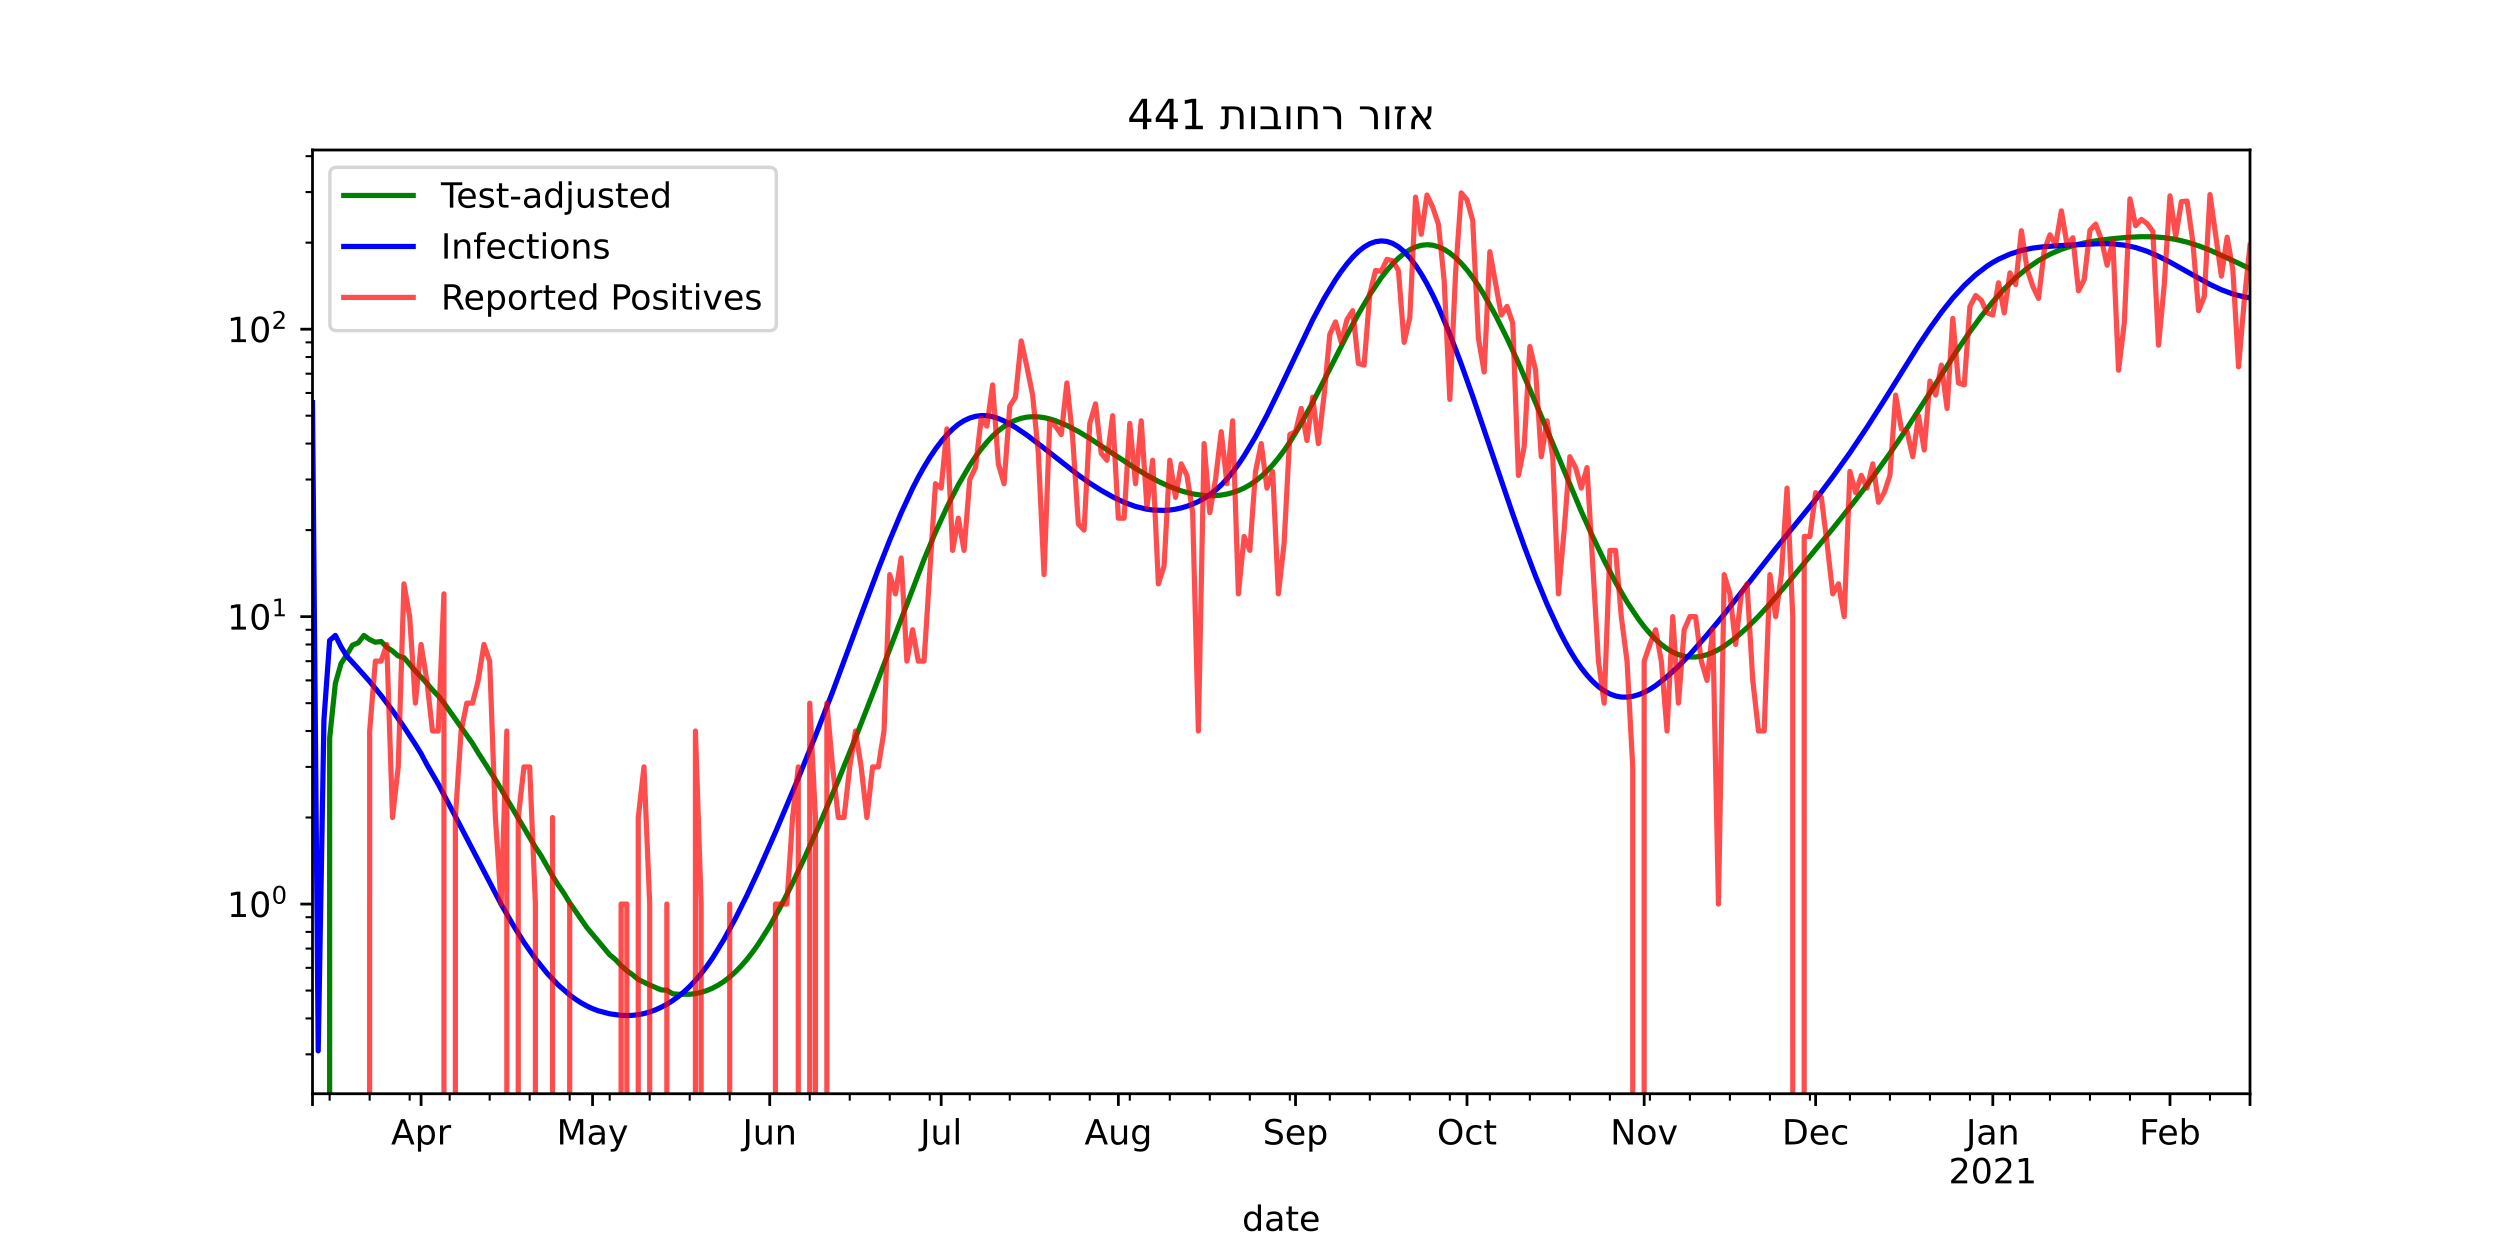 <?xml version="1.0" encoding="utf-8" standalone="no"?>
<!DOCTYPE svg PUBLIC "-//W3C//DTD SVG 1.1//EN"
  "http://www.w3.org/Graphics/SVG/1.1/DTD/svg11.dtd">
<!-- Created with matplotlib (https://matplotlib.org/) -->
<svg height="360pt" version="1.1" viewBox="0 0 720 360" width="720pt" xmlns="http://www.w3.org/2000/svg" xmlns:xlink="http://www.w3.org/1999/xlink">
 <defs>
  <style type="text/css">*{stroke-linecap:butt;stroke-linejoin:round;}</style>
 </defs>
 <g id="figure_1">
  <g id="patch_1">
   <path d="M 0 360 
L 720 360 
L 720 0 
L 0 0 
z
" style="fill:#ffffff;"/>
  </g>
  <g id="axes_1">
   <g id="patch_2">
    <path d="M 90 315 
L 648 315 
L 648 43.2 
L 90 43.2 
z
" style="fill:#ffffff;"/>
   </g>
   <g id="matplotlib.axis_1">
    <g id="xtick_1">
     <g id="line2d_1">
      <defs>
       <path d="M 0 0 
L 0 3.5 
" id="m3300ce3506" style="stroke:#000000;stroke-width:0.8;"/>
      </defs>
      <g>
       <use style="stroke:#000000;stroke-width:0.8;" x="90" xlink:href="#m3300ce3506" y="315"/>
      </g>
     </g>
    </g>
    <g id="xtick_2">
     <g id="line2d_2">
      <g>
       <use style="stroke:#000000;stroke-width:0.8;" x="121.274" xlink:href="#m3300ce3506" y="315"/>
      </g>
     </g>
     <g id="text_1">
      <!-- Apr -->
      <g transform="translate(112.624 329.598)scale(0.1 -0.1)">
       <defs>
        <path d="M 34.188 63.188 
L 20.797 26.906 
L 47.609 26.906 
z
M 28.609 72.906 
L 39.797 72.906 
L 67.578 0 
L 57.328 0 
L 50.688 18.703 
L 17.828 18.703 
L 11.188 0 
L 0.781 0 
z
" id="DejaVuSans-65"/>
        <path d="M 18.109 8.203 
L 18.109 -20.797 
L 9.078 -20.797 
L 9.078 54.688 
L 18.109 54.688 
L 18.109 46.391 
Q 20.953 51.266 25.266 53.625 
Q 29.594 56 35.594 56 
Q 45.562 56 51.781 48.094 
Q 58.016 40.188 58.016 27.297 
Q 58.016 14.406 51.781 6.484 
Q 45.562 -1.422 35.594 -1.422 
Q 29.594 -1.422 25.266 0.953 
Q 20.953 3.328 18.109 8.203 
z
M 48.688 27.297 
Q 48.688 37.203 44.609 42.844 
Q 40.531 48.484 33.406 48.484 
Q 26.266 48.484 22.188 42.844 
Q 18.109 37.203 18.109 27.297 
Q 18.109 17.391 22.188 11.75 
Q 26.266 6.109 33.406 6.109 
Q 40.531 6.109 44.609 11.75 
Q 48.688 17.391 48.688 27.297 
z
" id="DejaVuSans-112"/>
        <path d="M 41.109 46.297 
Q 39.594 47.172 37.812 47.578 
Q 36.031 48 33.891 48 
Q 26.266 48 22.188 43.047 
Q 18.109 38.094 18.109 28.812 
L 18.109 0 
L 9.078 0 
L 9.078 54.688 
L 18.109 54.688 
L 18.109 46.188 
Q 20.953 51.172 25.484 53.578 
Q 30.031 56 36.531 56 
Q 37.453 56 38.578 55.875 
Q 39.703 55.766 41.062 55.516 
z
" id="DejaVuSans-114"/>
       </defs>
       <use xlink:href="#DejaVuSans-65"/>
       <use x="68.408" xlink:href="#DejaVuSans-112"/>
       <use x="131.885" xlink:href="#DejaVuSans-114"/>
      </g>
     </g>
    </g>
    <g id="xtick_3">
     <g id="line2d_3">
      <g>
       <use style="stroke:#000000;stroke-width:0.8;" x="170.655" xlink:href="#m3300ce3506" y="315"/>
      </g>
     </g>
     <g id="text_2">
      <!-- May -->
      <g transform="translate(160.317 329.598)scale(0.1 -0.1)">
       <defs>
        <path d="M 9.812 72.906 
L 24.516 72.906 
L 43.109 23.297 
L 61.812 72.906 
L 76.516 72.906 
L 76.516 0 
L 66.891 0 
L 66.891 64.016 
L 48.094 14.016 
L 38.188 14.016 
L 19.391 64.016 
L 19.391 0 
L 9.812 0 
z
" id="DejaVuSans-77"/>
        <path d="M 34.281 27.484 
Q 23.391 27.484 19.188 25 
Q 14.984 22.516 14.984 16.5 
Q 14.984 11.719 18.141 8.906 
Q 21.297 6.109 26.703 6.109 
Q 34.188 6.109 38.703 11.406 
Q 43.219 16.703 43.219 25.484 
L 43.219 27.484 
z
M 52.203 31.203 
L 52.203 0 
L 43.219 0 
L 43.219 8.297 
Q 40.141 3.328 35.547 0.953 
Q 30.953 -1.422 24.312 -1.422 
Q 15.922 -1.422 10.953 3.297 
Q 6 8.016 6 15.922 
Q 6 25.141 12.172 29.828 
Q 18.359 34.516 30.609 34.516 
L 43.219 34.516 
L 43.219 35.406 
Q 43.219 41.609 39.141 45 
Q 35.062 48.391 27.688 48.391 
Q 23 48.391 18.547 47.266 
Q 14.109 46.141 10.016 43.891 
L 10.016 52.203 
Q 14.938 54.109 19.578 55.047 
Q 24.219 56 28.609 56 
Q 40.484 56 46.344 49.844 
Q 52.203 43.703 52.203 31.203 
z
" id="DejaVuSans-97"/>
        <path d="M 32.172 -5.078 
Q 28.375 -14.844 24.75 -17.812 
Q 21.141 -20.797 15.094 -20.797 
L 7.906 -20.797 
L 7.906 -13.281 
L 13.188 -13.281 
Q 16.891 -13.281 18.938 -11.516 
Q 21 -9.766 23.484 -3.219 
L 25.094 0.875 
L 2.984 54.688 
L 12.5 54.688 
L 29.594 11.922 
L 46.688 54.688 
L 56.203 54.688 
z
" id="DejaVuSans-121"/>
       </defs>
       <use xlink:href="#DejaVuSans-77"/>
       <use x="86.279" xlink:href="#DejaVuSans-97"/>
       <use x="147.559" xlink:href="#DejaVuSans-121"/>
      </g>
     </g>
    </g>
    <g id="xtick_4">
     <g id="line2d_4">
      <g>
       <use style="stroke:#000000;stroke-width:0.8;" x="221.681" xlink:href="#m3300ce3506" y="315"/>
      </g>
     </g>
     <g id="text_3">
      <!-- Jun -->
      <g transform="translate(213.869 329.598)scale(0.1 -0.1)">
       <defs>
        <path d="M 9.812 72.906 
L 19.672 72.906 
L 19.672 5.078 
Q 19.672 -8.109 14.672 -14.062 
Q 9.672 -20.016 -1.422 -20.016 
L -5.172 -20.016 
L -5.172 -11.719 
L -2.094 -11.719 
Q 4.438 -11.719 7.125 -8.047 
Q 9.812 -4.391 9.812 5.078 
z
" id="DejaVuSans-74"/>
        <path d="M 8.5 21.578 
L 8.5 54.688 
L 17.484 54.688 
L 17.484 21.922 
Q 17.484 14.156 20.5 10.266 
Q 23.531 6.391 29.594 6.391 
Q 36.859 6.391 41.078 11.031 
Q 45.312 15.672 45.312 23.688 
L 45.312 54.688 
L 54.297 54.688 
L 54.297 0 
L 45.312 0 
L 45.312 8.406 
Q 42.047 3.422 37.719 1 
Q 33.406 -1.422 27.688 -1.422 
Q 18.266 -1.422 13.375 4.438 
Q 8.5 10.297 8.5 21.578 
z
M 31.109 56 
z
" id="DejaVuSans-117"/>
        <path d="M 54.891 33.016 
L 54.891 0 
L 45.906 0 
L 45.906 32.719 
Q 45.906 40.484 42.875 44.328 
Q 39.844 48.188 33.797 48.188 
Q 26.516 48.188 22.312 43.547 
Q 18.109 38.922 18.109 30.906 
L 18.109 0 
L 9.078 0 
L 9.078 54.688 
L 18.109 54.688 
L 18.109 46.188 
Q 21.344 51.125 25.703 53.562 
Q 30.078 56 35.797 56 
Q 45.219 56 50.047 50.172 
Q 54.891 44.344 54.891 33.016 
z
" id="DejaVuSans-110"/>
       </defs>
       <use xlink:href="#DejaVuSans-74"/>
       <use x="29.492" xlink:href="#DejaVuSans-117"/>
       <use x="92.871" xlink:href="#DejaVuSans-110"/>
      </g>
     </g>
    </g>
    <g id="xtick_5">
     <g id="line2d_5">
      <g>
       <use style="stroke:#000000;stroke-width:0.8;" x="271.062" xlink:href="#m3300ce3506" y="315"/>
      </g>
     </g>
     <g id="text_4">
      <!-- Jul -->
      <g transform="translate(265.029 329.598)scale(0.1 -0.1)">
       <defs>
        <path d="M 9.422 75.984 
L 18.406 75.984 
L 18.406 0 
L 9.422 0 
z
" id="DejaVuSans-108"/>
       </defs>
       <use xlink:href="#DejaVuSans-74"/>
       <use x="29.492" xlink:href="#DejaVuSans-117"/>
       <use x="92.871" xlink:href="#DejaVuSans-108"/>
      </g>
     </g>
    </g>
    <g id="xtick_6">
     <g id="line2d_6">
      <g>
       <use style="stroke:#000000;stroke-width:0.8;" x="322.088" xlink:href="#m3300ce3506" y="315"/>
      </g>
     </g>
     <g id="text_5">
      <!-- Aug -->
      <g transform="translate(312.325 329.598)scale(0.1 -0.1)">
       <defs>
        <path d="M 45.406 27.984 
Q 45.406 37.75 41.375 43.109 
Q 37.359 48.484 30.078 48.484 
Q 22.859 48.484 18.828 43.109 
Q 14.797 37.75 14.797 27.984 
Q 14.797 18.266 18.828 12.891 
Q 22.859 7.516 30.078 7.516 
Q 37.359 7.516 41.375 12.891 
Q 45.406 18.266 45.406 27.984 
z
M 54.391 6.781 
Q 54.391 -7.172 48.188 -13.984 
Q 42 -20.797 29.203 -20.797 
Q 24.469 -20.797 20.266 -20.094 
Q 16.062 -19.391 12.109 -17.922 
L 12.109 -9.188 
Q 16.062 -11.328 19.922 -12.344 
Q 23.781 -13.375 27.781 -13.375 
Q 36.625 -13.375 41.016 -8.766 
Q 45.406 -4.156 45.406 5.172 
L 45.406 9.625 
Q 42.625 4.781 38.281 2.391 
Q 33.938 0 27.875 0 
Q 17.828 0 11.672 7.656 
Q 5.516 15.328 5.516 27.984 
Q 5.516 40.672 11.672 48.328 
Q 17.828 56 27.875 56 
Q 33.938 56 38.281 53.609 
Q 42.625 51.219 45.406 46.391 
L 45.406 54.688 
L 54.391 54.688 
z
" id="DejaVuSans-103"/>
       </defs>
       <use xlink:href="#DejaVuSans-65"/>
       <use x="68.408" xlink:href="#DejaVuSans-117"/>
       <use x="131.787" xlink:href="#DejaVuSans-103"/>
      </g>
     </g>
    </g>
    <g id="xtick_7">
     <g id="line2d_7">
      <g>
       <use style="stroke:#000000;stroke-width:0.8;" x="373.115" xlink:href="#m3300ce3506" y="315"/>
      </g>
     </g>
     <g id="text_6">
      <!-- Sep -->
      <g transform="translate(363.69 329.598)scale(0.1 -0.1)">
       <defs>
        <path d="M 53.516 70.516 
L 53.516 60.891 
Q 47.906 63.578 42.922 64.891 
Q 37.938 66.219 33.297 66.219 
Q 25.25 66.219 20.875 63.094 
Q 16.5 59.969 16.5 54.203 
Q 16.5 49.359 19.406 46.891 
Q 22.312 44.438 30.422 42.922 
L 36.375 41.703 
Q 47.406 39.594 52.656 34.297 
Q 57.906 29 57.906 20.125 
Q 57.906 9.516 50.797 4.047 
Q 43.703 -1.422 29.984 -1.422 
Q 24.812 -1.422 18.969 -0.25 
Q 13.141 0.922 6.891 3.219 
L 6.891 13.375 
Q 12.891 10.016 18.656 8.297 
Q 24.422 6.594 29.984 6.594 
Q 38.422 6.594 43.016 9.906 
Q 47.609 13.234 47.609 19.391 
Q 47.609 24.75 44.312 27.781 
Q 41.016 30.812 33.5 32.328 
L 27.484 33.5 
Q 16.453 35.688 11.516 40.375 
Q 6.594 45.062 6.594 53.422 
Q 6.594 63.094 13.406 68.656 
Q 20.219 74.219 32.172 74.219 
Q 37.312 74.219 42.625 73.281 
Q 47.953 72.359 53.516 70.516 
z
" id="DejaVuSans-83"/>
        <path d="M 56.203 29.594 
L 56.203 25.203 
L 14.891 25.203 
Q 15.484 15.922 20.484 11.062 
Q 25.484 6.203 34.422 6.203 
Q 39.594 6.203 44.453 7.469 
Q 49.312 8.734 54.109 11.281 
L 54.109 2.781 
Q 49.266 0.734 44.188 -0.344 
Q 39.109 -1.422 33.891 -1.422 
Q 20.797 -1.422 13.156 6.188 
Q 5.516 13.812 5.516 26.812 
Q 5.516 40.234 12.766 48.109 
Q 20.016 56 32.328 56 
Q 43.359 56 49.781 48.891 
Q 56.203 41.797 56.203 29.594 
z
M 47.219 32.234 
Q 47.125 39.594 43.094 43.984 
Q 39.062 48.391 32.422 48.391 
Q 24.906 48.391 20.391 44.141 
Q 15.875 39.891 15.188 32.172 
z
" id="DejaVuSans-101"/>
       </defs>
       <use xlink:href="#DejaVuSans-83"/>
       <use x="63.477" xlink:href="#DejaVuSans-101"/>
       <use x="125" xlink:href="#DejaVuSans-112"/>
      </g>
     </g>
    </g>
    <g id="xtick_8">
     <g id="line2d_8">
      <g>
       <use style="stroke:#000000;stroke-width:0.8;" x="422.496" xlink:href="#m3300ce3506" y="315"/>
      </g>
     </g>
     <g id="text_7">
      <!-- Oct -->
      <g transform="translate(413.85 329.598)scale(0.1 -0.1)">
       <defs>
        <path d="M 39.406 66.219 
Q 28.656 66.219 22.328 58.203 
Q 16.016 50.203 16.016 36.375 
Q 16.016 22.609 22.328 14.594 
Q 28.656 6.594 39.406 6.594 
Q 50.141 6.594 56.422 14.594 
Q 62.703 22.609 62.703 36.375 
Q 62.703 50.203 56.422 58.203 
Q 50.141 66.219 39.406 66.219 
z
M 39.406 74.219 
Q 54.734 74.219 63.906 63.938 
Q 73.094 53.656 73.094 36.375 
Q 73.094 19.141 63.906 8.859 
Q 54.734 -1.422 39.406 -1.422 
Q 24.031 -1.422 14.812 8.828 
Q 5.609 19.094 5.609 36.375 
Q 5.609 53.656 14.812 63.938 
Q 24.031 74.219 39.406 74.219 
z
" id="DejaVuSans-79"/>
        <path d="M 48.781 52.594 
L 48.781 44.188 
Q 44.969 46.297 41.141 47.344 
Q 37.312 48.391 33.406 48.391 
Q 24.656 48.391 19.812 42.844 
Q 14.984 37.312 14.984 27.297 
Q 14.984 17.281 19.812 11.734 
Q 24.656 6.203 33.406 6.203 
Q 37.312 6.203 41.141 7.25 
Q 44.969 8.297 48.781 10.406 
L 48.781 2.094 
Q 45.016 0.344 40.984 -0.531 
Q 36.969 -1.422 32.422 -1.422 
Q 20.062 -1.422 12.781 6.344 
Q 5.516 14.109 5.516 27.297 
Q 5.516 40.672 12.859 48.328 
Q 20.219 56 33.016 56 
Q 37.156 56 41.109 55.141 
Q 45.062 54.297 48.781 52.594 
z
" id="DejaVuSans-99"/>
        <path d="M 18.312 70.219 
L 18.312 54.688 
L 36.812 54.688 
L 36.812 47.703 
L 18.312 47.703 
L 18.312 18.016 
Q 18.312 11.328 20.141 9.422 
Q 21.969 7.516 27.594 7.516 
L 36.812 7.516 
L 36.812 0 
L 27.594 0 
Q 17.188 0 13.234 3.875 
Q 9.281 7.766 9.281 18.016 
L 9.281 47.703 
L 2.688 47.703 
L 2.688 54.688 
L 9.281 54.688 
L 9.281 70.219 
z
" id="DejaVuSans-116"/>
       </defs>
       <use xlink:href="#DejaVuSans-79"/>
       <use x="78.711" xlink:href="#DejaVuSans-99"/>
       <use x="133.691" xlink:href="#DejaVuSans-116"/>
      </g>
     </g>
    </g>
    <g id="xtick_9">
     <g id="line2d_9">
      <g>
       <use style="stroke:#000000;stroke-width:0.8;" x="473.522" xlink:href="#m3300ce3506" y="315"/>
      </g>
     </g>
     <g id="text_8">
      <!-- Nov -->
      <g transform="translate(463.763 329.598)scale(0.1 -0.1)">
       <defs>
        <path d="M 9.812 72.906 
L 23.094 72.906 
L 55.422 11.922 
L 55.422 72.906 
L 64.984 72.906 
L 64.984 0 
L 51.703 0 
L 19.391 60.984 
L 19.391 0 
L 9.812 0 
z
" id="DejaVuSans-78"/>
        <path d="M 30.609 48.391 
Q 23.391 48.391 19.188 42.75 
Q 14.984 37.109 14.984 27.297 
Q 14.984 17.484 19.156 11.844 
Q 23.344 6.203 30.609 6.203 
Q 37.797 6.203 41.984 11.859 
Q 46.188 17.531 46.188 27.297 
Q 46.188 37.016 41.984 42.703 
Q 37.797 48.391 30.609 48.391 
z
M 30.609 56 
Q 42.328 56 49.016 48.375 
Q 55.719 40.766 55.719 27.297 
Q 55.719 13.875 49.016 6.219 
Q 42.328 -1.422 30.609 -1.422 
Q 18.844 -1.422 12.172 6.219 
Q 5.516 13.875 5.516 27.297 
Q 5.516 40.766 12.172 48.375 
Q 18.844 56 30.609 56 
z
" id="DejaVuSans-111"/>
        <path d="M 2.984 54.688 
L 12.5 54.688 
L 29.594 8.797 
L 46.688 54.688 
L 56.203 54.688 
L 35.688 0 
L 23.484 0 
z
" id="DejaVuSans-118"/>
       </defs>
       <use xlink:href="#DejaVuSans-78"/>
       <use x="74.805" xlink:href="#DejaVuSans-111"/>
       <use x="135.986" xlink:href="#DejaVuSans-118"/>
      </g>
     </g>
    </g>
    <g id="xtick_10">
     <g id="line2d_10">
      <g>
       <use style="stroke:#000000;stroke-width:0.8;" x="522.903" xlink:href="#m3300ce3506" y="315"/>
      </g>
     </g>
     <g id="text_9">
      <!-- Dec -->
      <g transform="translate(513.227 329.598)scale(0.1 -0.1)">
       <defs>
        <path d="M 19.672 64.797 
L 19.672 8.109 
L 31.594 8.109 
Q 46.688 8.109 53.688 14.938 
Q 60.688 21.781 60.688 36.531 
Q 60.688 51.172 53.688 57.984 
Q 46.688 64.797 31.594 64.797 
z
M 9.812 72.906 
L 30.078 72.906 
Q 51.266 72.906 61.172 64.094 
Q 71.094 55.281 71.094 36.531 
Q 71.094 17.672 61.125 8.828 
Q 51.172 0 30.078 0 
L 9.812 0 
z
" id="DejaVuSans-68"/>
       </defs>
       <use xlink:href="#DejaVuSans-68"/>
       <use x="77.002" xlink:href="#DejaVuSans-101"/>
       <use x="138.525" xlink:href="#DejaVuSans-99"/>
      </g>
     </g>
    </g>
    <g id="xtick_11">
     <g id="line2d_11">
      <g>
       <use style="stroke:#000000;stroke-width:0.8;" x="573.929" xlink:href="#m3300ce3506" y="315"/>
      </g>
     </g>
     <g id="text_10">
      <!-- Jan -->
      <g transform="translate(566.221 329.598)scale(0.1 -0.1)">
       <use xlink:href="#DejaVuSans-74"/>
       <use x="29.492" xlink:href="#DejaVuSans-97"/>
       <use x="90.771" xlink:href="#DejaVuSans-110"/>
      </g>
      <!-- 2021 -->
      <g transform="translate(561.204 340.796)scale(0.1 -0.1)">
       <defs>
        <path d="M 19.188 8.297 
L 53.609 8.297 
L 53.609 0 
L 7.328 0 
L 7.328 8.297 
Q 12.938 14.109 22.625 23.891 
Q 32.328 33.688 34.812 36.531 
Q 39.547 41.844 41.422 45.531 
Q 43.312 49.219 43.312 52.781 
Q 43.312 58.594 39.234 62.25 
Q 35.156 65.922 28.609 65.922 
Q 23.969 65.922 18.812 64.312 
Q 13.672 62.703 7.812 59.422 
L 7.812 69.391 
Q 13.766 71.781 18.938 73 
Q 24.125 74.219 28.422 74.219 
Q 39.75 74.219 46.484 68.547 
Q 53.219 62.891 53.219 53.422 
Q 53.219 48.922 51.531 44.891 
Q 49.859 40.875 45.406 35.406 
Q 44.188 33.984 37.641 27.219 
Q 31.109 20.453 19.188 8.297 
z
" id="DejaVuSans-50"/>
        <path d="M 31.781 66.406 
Q 24.172 66.406 20.328 58.906 
Q 16.5 51.422 16.5 36.375 
Q 16.5 21.391 20.328 13.891 
Q 24.172 6.391 31.781 6.391 
Q 39.453 6.391 43.281 13.891 
Q 47.125 21.391 47.125 36.375 
Q 47.125 51.422 43.281 58.906 
Q 39.453 66.406 31.781 66.406 
z
M 31.781 74.219 
Q 44.047 74.219 50.516 64.516 
Q 56.984 54.828 56.984 36.375 
Q 56.984 17.969 50.516 8.266 
Q 44.047 -1.422 31.781 -1.422 
Q 19.531 -1.422 13.062 8.266 
Q 6.594 17.969 6.594 36.375 
Q 6.594 54.828 13.062 64.516 
Q 19.531 74.219 31.781 74.219 
z
" id="DejaVuSans-48"/>
        <path d="M 12.406 8.297 
L 28.516 8.297 
L 28.516 63.922 
L 10.984 60.406 
L 10.984 69.391 
L 28.422 72.906 
L 38.281 72.906 
L 38.281 8.297 
L 54.391 8.297 
L 54.391 0 
L 12.406 0 
z
" id="DejaVuSans-49"/>
       </defs>
       <use xlink:href="#DejaVuSans-50"/>
       <use x="63.623" xlink:href="#DejaVuSans-48"/>
       <use x="127.246" xlink:href="#DejaVuSans-50"/>
       <use x="190.869" xlink:href="#DejaVuSans-49"/>
      </g>
     </g>
    </g>
    <g id="xtick_12">
     <g id="line2d_12">
      <g>
       <use style="stroke:#000000;stroke-width:0.8;" x="624.956" xlink:href="#m3300ce3506" y="315"/>
      </g>
     </g>
     <g id="text_11">
      <!-- Feb -->
      <g transform="translate(616.104 329.598)scale(0.1 -0.1)">
       <defs>
        <path d="M 9.812 72.906 
L 51.703 72.906 
L 51.703 64.594 
L 19.672 64.594 
L 19.672 43.109 
L 48.578 43.109 
L 48.578 34.812 
L 19.672 34.812 
L 19.672 0 
L 9.812 0 
z
" id="DejaVuSans-70"/>
        <path d="M 48.688 27.297 
Q 48.688 37.203 44.609 42.844 
Q 40.531 48.484 33.406 48.484 
Q 26.266 48.484 22.188 42.844 
Q 18.109 37.203 18.109 27.297 
Q 18.109 17.391 22.188 11.75 
Q 26.266 6.109 33.406 6.109 
Q 40.531 6.109 44.609 11.75 
Q 48.688 17.391 48.688 27.297 
z
M 18.109 46.391 
Q 20.953 51.266 25.266 53.625 
Q 29.594 56 35.594 56 
Q 45.562 56 51.781 48.094 
Q 58.016 40.188 58.016 27.297 
Q 58.016 14.406 51.781 6.484 
Q 45.562 -1.422 35.594 -1.422 
Q 29.594 -1.422 25.266 0.953 
Q 20.953 3.328 18.109 8.203 
L 18.109 0 
L 9.078 0 
L 9.078 75.984 
L 18.109 75.984 
z
" id="DejaVuSans-98"/>
       </defs>
       <use xlink:href="#DejaVuSans-70"/>
       <use x="52.02" xlink:href="#DejaVuSans-101"/>
       <use x="113.543" xlink:href="#DejaVuSans-98"/>
      </g>
     </g>
    </g>
    <g id="xtick_13">
     <g id="line2d_13">
      <g>
       <use style="stroke:#000000;stroke-width:0.8;" x="648" xlink:href="#m3300ce3506" y="315"/>
      </g>
     </g>
    </g>
    <g id="xtick_14">
     <g id="line2d_14">
      <defs>
       <path d="M 0 0 
L 0 2 
" id="m3cb9b4e6d7" style="stroke:#000000;stroke-width:0.6;"/>
      </defs>
      <g>
       <use style="stroke:#000000;stroke-width:0.6;" x="94.938" xlink:href="#m3cb9b4e6d7" y="315"/>
      </g>
     </g>
    </g>
    <g id="xtick_15">
     <g id="line2d_15">
      <g>
       <use style="stroke:#000000;stroke-width:0.6;" x="106.46" xlink:href="#m3cb9b4e6d7" y="315"/>
      </g>
     </g>
    </g>
    <g id="xtick_16">
     <g id="line2d_16">
      <g>
       <use style="stroke:#000000;stroke-width:0.6;" x="117.982" xlink:href="#m3cb9b4e6d7" y="315"/>
      </g>
     </g>
    </g>
    <g id="xtick_17">
     <g id="line2d_17">
      <g>
       <use style="stroke:#000000;stroke-width:0.6;" x="129.504" xlink:href="#m3cb9b4e6d7" y="315"/>
      </g>
     </g>
    </g>
    <g id="xtick_18">
     <g id="line2d_18">
      <g>
       <use style="stroke:#000000;stroke-width:0.6;" x="141.027" xlink:href="#m3cb9b4e6d7" y="315"/>
      </g>
     </g>
    </g>
    <g id="xtick_19">
     <g id="line2d_19">
      <g>
       <use style="stroke:#000000;stroke-width:0.6;" x="152.549" xlink:href="#m3cb9b4e6d7" y="315"/>
      </g>
     </g>
    </g>
    <g id="xtick_20">
     <g id="line2d_20">
      <g>
       <use style="stroke:#000000;stroke-width:0.6;" x="164.071" xlink:href="#m3cb9b4e6d7" y="315"/>
      </g>
     </g>
    </g>
    <g id="xtick_21">
     <g id="line2d_21">
      <g>
       <use style="stroke:#000000;stroke-width:0.6;" x="175.593" xlink:href="#m3cb9b4e6d7" y="315"/>
      </g>
     </g>
    </g>
    <g id="xtick_22">
     <g id="line2d_22">
      <g>
       <use style="stroke:#000000;stroke-width:0.6;" x="187.115" xlink:href="#m3cb9b4e6d7" y="315"/>
      </g>
     </g>
    </g>
    <g id="xtick_23">
     <g id="line2d_23">
      <g>
       <use style="stroke:#000000;stroke-width:0.6;" x="198.637" xlink:href="#m3cb9b4e6d7" y="315"/>
      </g>
     </g>
    </g>
    <g id="xtick_24">
     <g id="line2d_24">
      <g>
       <use style="stroke:#000000;stroke-width:0.6;" x="210.159" xlink:href="#m3cb9b4e6d7" y="315"/>
      </g>
     </g>
    </g>
    <g id="xtick_25">
     <g id="line2d_25">
      <g>
       <use style="stroke:#000000;stroke-width:0.6;" x="233.204" xlink:href="#m3cb9b4e6d7" y="315"/>
      </g>
     </g>
    </g>
    <g id="xtick_26">
     <g id="line2d_26">
      <g>
       <use style="stroke:#000000;stroke-width:0.6;" x="244.726" xlink:href="#m3cb9b4e6d7" y="315"/>
      </g>
     </g>
    </g>
    <g id="xtick_27">
     <g id="line2d_27">
      <g>
       <use style="stroke:#000000;stroke-width:0.6;" x="256.248" xlink:href="#m3cb9b4e6d7" y="315"/>
      </g>
     </g>
    </g>
    <g id="xtick_28">
     <g id="line2d_28">
      <g>
       <use style="stroke:#000000;stroke-width:0.6;" x="267.77" xlink:href="#m3cb9b4e6d7" y="315"/>
      </g>
     </g>
    </g>
    <g id="xtick_29">
     <g id="line2d_29">
      <g>
       <use style="stroke:#000000;stroke-width:0.6;" x="279.292" xlink:href="#m3cb9b4e6d7" y="315"/>
      </g>
     </g>
    </g>
    <g id="xtick_30">
     <g id="line2d_30">
      <g>
       <use style="stroke:#000000;stroke-width:0.6;" x="290.814" xlink:href="#m3cb9b4e6d7" y="315"/>
      </g>
     </g>
    </g>
    <g id="xtick_31">
     <g id="line2d_31">
      <g>
       <use style="stroke:#000000;stroke-width:0.6;" x="302.336" xlink:href="#m3cb9b4e6d7" y="315"/>
      </g>
     </g>
    </g>
    <g id="xtick_32">
     <g id="line2d_32">
      <g>
       <use style="stroke:#000000;stroke-width:0.6;" x="313.858" xlink:href="#m3cb9b4e6d7" y="315"/>
      </g>
     </g>
    </g>
    <g id="xtick_33">
     <g id="line2d_33">
      <g>
       <use style="stroke:#000000;stroke-width:0.6;" x="325.381" xlink:href="#m3cb9b4e6d7" y="315"/>
      </g>
     </g>
    </g>
    <g id="xtick_34">
     <g id="line2d_34">
      <g>
       <use style="stroke:#000000;stroke-width:0.6;" x="336.903" xlink:href="#m3cb9b4e6d7" y="315"/>
      </g>
     </g>
    </g>
    <g id="xtick_35">
     <g id="line2d_35">
      <g>
       <use style="stroke:#000000;stroke-width:0.6;" x="348.425" xlink:href="#m3cb9b4e6d7" y="315"/>
      </g>
     </g>
    </g>
    <g id="xtick_36">
     <g id="line2d_36">
      <g>
       <use style="stroke:#000000;stroke-width:0.6;" x="359.947" xlink:href="#m3cb9b4e6d7" y="315"/>
      </g>
     </g>
    </g>
    <g id="xtick_37">
     <g id="line2d_37">
      <g>
       <use style="stroke:#000000;stroke-width:0.6;" x="371.469" xlink:href="#m3cb9b4e6d7" y="315"/>
      </g>
     </g>
    </g>
    <g id="xtick_38">
     <g id="line2d_38">
      <g>
       <use style="stroke:#000000;stroke-width:0.6;" x="382.991" xlink:href="#m3cb9b4e6d7" y="315"/>
      </g>
     </g>
    </g>
    <g id="xtick_39">
     <g id="line2d_39">
      <g>
       <use style="stroke:#000000;stroke-width:0.6;" x="394.513" xlink:href="#m3cb9b4e6d7" y="315"/>
      </g>
     </g>
    </g>
    <g id="xtick_40">
     <g id="line2d_40">
      <g>
       <use style="stroke:#000000;stroke-width:0.6;" x="406.035" xlink:href="#m3cb9b4e6d7" y="315"/>
      </g>
     </g>
    </g>
    <g id="xtick_41">
     <g id="line2d_41">
      <g>
       <use style="stroke:#000000;stroke-width:0.6;" x="417.558" xlink:href="#m3cb9b4e6d7" y="315"/>
      </g>
     </g>
    </g>
    <g id="xtick_42">
     <g id="line2d_42">
      <g>
       <use style="stroke:#000000;stroke-width:0.6;" x="429.08" xlink:href="#m3cb9b4e6d7" y="315"/>
      </g>
     </g>
    </g>
    <g id="xtick_43">
     <g id="line2d_43">
      <g>
       <use style="stroke:#000000;stroke-width:0.6;" x="440.602" xlink:href="#m3cb9b4e6d7" y="315"/>
      </g>
     </g>
    </g>
    <g id="xtick_44">
     <g id="line2d_44">
      <g>
       <use style="stroke:#000000;stroke-width:0.6;" x="452.124" xlink:href="#m3cb9b4e6d7" y="315"/>
      </g>
     </g>
    </g>
    <g id="xtick_45">
     <g id="line2d_45">
      <g>
       <use style="stroke:#000000;stroke-width:0.6;" x="463.646" xlink:href="#m3cb9b4e6d7" y="315"/>
      </g>
     </g>
    </g>
    <g id="xtick_46">
     <g id="line2d_46">
      <g>
       <use style="stroke:#000000;stroke-width:0.6;" x="475.168" xlink:href="#m3cb9b4e6d7" y="315"/>
      </g>
     </g>
    </g>
    <g id="xtick_47">
     <g id="line2d_47">
      <g>
       <use style="stroke:#000000;stroke-width:0.6;" x="486.69" xlink:href="#m3cb9b4e6d7" y="315"/>
      </g>
     </g>
    </g>
    <g id="xtick_48">
     <g id="line2d_48">
      <g>
       <use style="stroke:#000000;stroke-width:0.6;" x="498.212" xlink:href="#m3cb9b4e6d7" y="315"/>
      </g>
     </g>
    </g>
    <g id="xtick_49">
     <g id="line2d_49">
      <g>
       <use style="stroke:#000000;stroke-width:0.6;" x="509.735" xlink:href="#m3cb9b4e6d7" y="315"/>
      </g>
     </g>
    </g>
    <g id="xtick_50">
     <g id="line2d_50">
      <g>
       <use style="stroke:#000000;stroke-width:0.6;" x="521.257" xlink:href="#m3cb9b4e6d7" y="315"/>
      </g>
     </g>
    </g>
    <g id="xtick_51">
     <g id="line2d_51">
      <g>
       <use style="stroke:#000000;stroke-width:0.6;" x="532.779" xlink:href="#m3cb9b4e6d7" y="315"/>
      </g>
     </g>
    </g>
    <g id="xtick_52">
     <g id="line2d_52">
      <g>
       <use style="stroke:#000000;stroke-width:0.6;" x="544.301" xlink:href="#m3cb9b4e6d7" y="315"/>
      </g>
     </g>
    </g>
    <g id="xtick_53">
     <g id="line2d_53">
      <g>
       <use style="stroke:#000000;stroke-width:0.6;" x="555.823" xlink:href="#m3cb9b4e6d7" y="315"/>
      </g>
     </g>
    </g>
    <g id="xtick_54">
     <g id="line2d_54">
      <g>
       <use style="stroke:#000000;stroke-width:0.6;" x="567.345" xlink:href="#m3cb9b4e6d7" y="315"/>
      </g>
     </g>
    </g>
    <g id="xtick_55">
     <g id="line2d_55">
      <g>
       <use style="stroke:#000000;stroke-width:0.6;" x="578.867" xlink:href="#m3cb9b4e6d7" y="315"/>
      </g>
     </g>
    </g>
    <g id="xtick_56">
     <g id="line2d_56">
      <g>
       <use style="stroke:#000000;stroke-width:0.6;" x="590.389" xlink:href="#m3cb9b4e6d7" y="315"/>
      </g>
     </g>
    </g>
    <g id="xtick_57">
     <g id="line2d_57">
      <g>
       <use style="stroke:#000000;stroke-width:0.6;" x="601.912" xlink:href="#m3cb9b4e6d7" y="315"/>
      </g>
     </g>
    </g>
    <g id="xtick_58">
     <g id="line2d_58">
      <g>
       <use style="stroke:#000000;stroke-width:0.6;" x="613.434" xlink:href="#m3cb9b4e6d7" y="315"/>
      </g>
     </g>
    </g>
    <g id="xtick_59">
     <g id="line2d_59">
      <g>
       <use style="stroke:#000000;stroke-width:0.6;" x="636.478" xlink:href="#m3cb9b4e6d7" y="315"/>
      </g>
     </g>
    </g>
    <g id="text_12">
     <!-- date -->
     <g transform="translate(357.725 354.474)scale(0.1 -0.1)">
      <defs>
       <path d="M 45.406 46.391 
L 45.406 75.984 
L 54.391 75.984 
L 54.391 0 
L 45.406 0 
L 45.406 8.203 
Q 42.578 3.328 38.25 0.953 
Q 33.938 -1.422 27.875 -1.422 
Q 17.969 -1.422 11.734 6.484 
Q 5.516 14.406 5.516 27.297 
Q 5.516 40.188 11.734 48.094 
Q 17.969 56 27.875 56 
Q 33.938 56 38.25 53.625 
Q 42.578 51.266 45.406 46.391 
z
M 14.797 27.297 
Q 14.797 17.391 18.875 11.75 
Q 22.953 6.109 30.078 6.109 
Q 37.203 6.109 41.297 11.75 
Q 45.406 17.391 45.406 27.297 
Q 45.406 37.203 41.297 42.844 
Q 37.203 48.484 30.078 48.484 
Q 22.953 48.484 18.875 42.844 
Q 14.797 37.203 14.797 27.297 
z
" id="DejaVuSans-100"/>
      </defs>
      <use xlink:href="#DejaVuSans-100"/>
      <use x="63.477" xlink:href="#DejaVuSans-97"/>
      <use x="124.756" xlink:href="#DejaVuSans-116"/>
      <use x="163.965" xlink:href="#DejaVuSans-101"/>
     </g>
    </g>
   </g>
   <g id="matplotlib.axis_2">
    <g id="ytick_1">
     <g id="line2d_60">
      <defs>
       <path d="M 0 0 
L -3.5 0 
" id="m7cb06c765b" style="stroke:#000000;stroke-width:0.8;"/>
      </defs>
      <g>
       <use style="stroke:#000000;stroke-width:0.8;" x="90" xlink:href="#m7cb06c765b" y="260.366"/>
      </g>
     </g>
     <g id="text_13">
      <!-- $\mathdefault{10^{0}}$ -->
      <g transform="translate(65.4 264.165)scale(0.1 -0.1)">
       <use transform="translate(0 0.766)" xlink:href="#DejaVuSans-49"/>
       <use transform="translate(63.623 0.766)" xlink:href="#DejaVuSans-48"/>
       <use transform="translate(128.203 39.047)scale(0.7)" xlink:href="#DejaVuSans-48"/>
      </g>
     </g>
    </g>
    <g id="ytick_2">
     <g id="line2d_61">
      <g>
       <use style="stroke:#000000;stroke-width:0.8;" x="90" xlink:href="#m7cb06c765b" y="177.588"/>
      </g>
     </g>
     <g id="text_14">
      <!-- $\mathdefault{10^{1}}$ -->
      <g transform="translate(65.4 181.387)scale(0.1 -0.1)">
       <use transform="translate(0 0.684)" xlink:href="#DejaVuSans-49"/>
       <use transform="translate(63.623 0.684)" xlink:href="#DejaVuSans-48"/>
       <use transform="translate(128.203 38.966)scale(0.7)" xlink:href="#DejaVuSans-49"/>
      </g>
     </g>
    </g>
    <g id="ytick_3">
     <g id="line2d_62">
      <g>
       <use style="stroke:#000000;stroke-width:0.8;" x="90" xlink:href="#m7cb06c765b" y="94.809"/>
      </g>
     </g>
     <g id="text_15">
      <!-- $\mathdefault{10^{2}}$ -->
      <g transform="translate(65.4 98.609)scale(0.1 -0.1)">
       <use transform="translate(0 0.766)" xlink:href="#DejaVuSans-49"/>
       <use transform="translate(63.623 0.766)" xlink:href="#DejaVuSans-48"/>
       <use transform="translate(128.203 39.047)scale(0.7)" xlink:href="#DejaVuSans-50"/>
      </g>
     </g>
    </g>
    <g id="ytick_4">
     <g id="line2d_63">
      <defs>
       <path d="M 0 0 
L -2 0 
" id="mc4933a6784" style="stroke:#000000;stroke-width:0.6;"/>
      </defs>
      <g>
       <use style="stroke:#000000;stroke-width:0.6;" x="90" xlink:href="#mc4933a6784" y="303.649"/>
      </g>
     </g>
    </g>
    <g id="ytick_5">
     <g id="line2d_64">
      <g>
       <use style="stroke:#000000;stroke-width:0.6;" x="90" xlink:href="#mc4933a6784" y="293.307"/>
      </g>
     </g>
    </g>
    <g id="ytick_6">
     <g id="line2d_65">
      <g>
       <use style="stroke:#000000;stroke-width:0.6;" x="90" xlink:href="#mc4933a6784" y="285.285"/>
      </g>
     </g>
    </g>
    <g id="ytick_7">
     <g id="line2d_66">
      <g>
       <use style="stroke:#000000;stroke-width:0.6;" x="90" xlink:href="#mc4933a6784" y="278.73"/>
      </g>
     </g>
    </g>
    <g id="ytick_8">
     <g id="line2d_67">
      <g>
       <use style="stroke:#000000;stroke-width:0.6;" x="90" xlink:href="#mc4933a6784" y="273.189"/>
      </g>
     </g>
    </g>
    <g id="ytick_9">
     <g id="line2d_68">
      <g>
       <use style="stroke:#000000;stroke-width:0.6;" x="90" xlink:href="#mc4933a6784" y="268.388"/>
      </g>
     </g>
    </g>
    <g id="ytick_10">
     <g id="line2d_69">
      <g>
       <use style="stroke:#000000;stroke-width:0.6;" x="90" xlink:href="#mc4933a6784" y="264.154"/>
      </g>
     </g>
    </g>
    <g id="ytick_11">
     <g id="line2d_70">
      <g>
       <use style="stroke:#000000;stroke-width:0.6;" x="90" xlink:href="#mc4933a6784" y="235.447"/>
      </g>
     </g>
    </g>
    <g id="ytick_12">
     <g id="line2d_71">
      <g>
       <use style="stroke:#000000;stroke-width:0.6;" x="90" xlink:href="#mc4933a6784" y="220.871"/>
      </g>
     </g>
    </g>
    <g id="ytick_13">
     <g id="line2d_72">
      <g>
       <use style="stroke:#000000;stroke-width:0.6;" x="90" xlink:href="#mc4933a6784" y="210.529"/>
      </g>
     </g>
    </g>
    <g id="ytick_14">
     <g id="line2d_73">
      <g>
       <use style="stroke:#000000;stroke-width:0.6;" x="90" xlink:href="#mc4933a6784" y="202.507"/>
      </g>
     </g>
    </g>
    <g id="ytick_15">
     <g id="line2d_74">
      <g>
       <use style="stroke:#000000;stroke-width:0.6;" x="90" xlink:href="#mc4933a6784" y="195.952"/>
      </g>
     </g>
    </g>
    <g id="ytick_16">
     <g id="line2d_75">
      <g>
       <use style="stroke:#000000;stroke-width:0.6;" x="90" xlink:href="#mc4933a6784" y="190.41"/>
      </g>
     </g>
    </g>
    <g id="ytick_17">
     <g id="line2d_76">
      <g>
       <use style="stroke:#000000;stroke-width:0.6;" x="90" xlink:href="#mc4933a6784" y="185.61"/>
      </g>
     </g>
    </g>
    <g id="ytick_18">
     <g id="line2d_77">
      <g>
       <use style="stroke:#000000;stroke-width:0.6;" x="90" xlink:href="#mc4933a6784" y="181.375"/>
      </g>
     </g>
    </g>
    <g id="ytick_19">
     <g id="line2d_78">
      <g>
       <use style="stroke:#000000;stroke-width:0.6;" x="90" xlink:href="#mc4933a6784" y="152.669"/>
      </g>
     </g>
    </g>
    <g id="ytick_20">
     <g id="line2d_79">
      <g>
       <use style="stroke:#000000;stroke-width:0.6;" x="90" xlink:href="#mc4933a6784" y="138.092"/>
      </g>
     </g>
    </g>
    <g id="ytick_21">
     <g id="line2d_80">
      <g>
       <use style="stroke:#000000;stroke-width:0.6;" x="90" xlink:href="#mc4933a6784" y="127.75"/>
      </g>
     </g>
    </g>
    <g id="ytick_22">
     <g id="line2d_81">
      <g>
       <use style="stroke:#000000;stroke-width:0.6;" x="90" xlink:href="#mc4933a6784" y="119.728"/>
      </g>
     </g>
    </g>
    <g id="ytick_23">
     <g id="line2d_82">
      <g>
       <use style="stroke:#000000;stroke-width:0.6;" x="90" xlink:href="#mc4933a6784" y="113.174"/>
      </g>
     </g>
    </g>
    <g id="ytick_24">
     <g id="line2d_83">
      <g>
       <use style="stroke:#000000;stroke-width:0.6;" x="90" xlink:href="#mc4933a6784" y="107.632"/>
      </g>
     </g>
    </g>
    <g id="ytick_25">
     <g id="line2d_84">
      <g>
       <use style="stroke:#000000;stroke-width:0.6;" x="90" xlink:href="#mc4933a6784" y="102.831"/>
      </g>
     </g>
    </g>
    <g id="ytick_26">
     <g id="line2d_85">
      <g>
       <use style="stroke:#000000;stroke-width:0.6;" x="90" xlink:href="#mc4933a6784" y="98.597"/>
      </g>
     </g>
    </g>
    <g id="ytick_27">
     <g id="line2d_86">
      <g>
       <use style="stroke:#000000;stroke-width:0.6;" x="90" xlink:href="#mc4933a6784" y="69.891"/>
      </g>
     </g>
    </g>
    <g id="ytick_28">
     <g id="line2d_87">
      <g>
       <use style="stroke:#000000;stroke-width:0.6;" x="90" xlink:href="#mc4933a6784" y="55.314"/>
      </g>
     </g>
    </g>
    <g id="ytick_29">
     <g id="line2d_88">
      <g>
       <use style="stroke:#000000;stroke-width:0.6;" x="90" xlink:href="#mc4933a6784" y="44.972"/>
      </g>
     </g>
    </g>
   </g>
   <g id="line2d_89">
    <path clip-path="url(#pe3cb5bf166)" d="M 94.935 361 
L 94.938 212.566 
L 96.584 196.817 
L 98.23 191.083 
L 99.876 188.561 
L 101.522 185.806 
L 103.168 185.115 
L 104.814 183.01 
L 106.46 184.207 
L 108.106 184.966 
L 109.752 184.741 
L 111.398 186.409 
L 113.044 187.488 
L 114.69 188.923 
L 116.336 189.408 
L 119.628 193.245 
L 122.92 196.781 
L 124.566 198.72 
L 126.212 200.409 
L 127.858 202.465 
L 134.442 211.775 
L 136.088 214.105 
L 137.735 216.828 
L 141.027 221.99 
L 142.673 224.524 
L 154.195 244.003 
L 155.841 246.471 
L 159.133 252.244 
L 160.779 254.918 
L 162.425 257.301 
L 164.071 260.009 
L 169.009 267.123 
L 175.593 274.992 
L 177.239 276.353 
L 178.885 278.1 
L 180.531 279.561 
L 182.177 280.729 
L 183.823 282.094 
L 187.115 283.67 
L 190.407 285.097 
L 192.053 285.165 
L 193.699 286.194 
L 195.345 286.353 
L 198.637 286.347 
L 200.283 286.154 
L 201.929 285.8 
L 203.575 285.277 
L 205.221 284.582 
L 206.867 283.706 
L 208.513 282.64 
L 210.159 281.376 
L 211.805 279.905 
L 213.451 278.221 
L 215.097 276.323 
L 216.743 274.213 
L 218.389 271.898 
L 221.681 266.69 
L 224.973 260.79 
L 228.265 254.313 
L 231.558 247.38 
L 236.496 236.344 
L 241.434 224.717 
L 246.372 212.559 
L 251.31 199.863 
L 266.124 161.131 
L 269.416 153.286 
L 272.708 146.075 
L 276 139.625 
L 279.292 134.02 
L 280.938 131.552 
L 282.584 129.319 
L 284.23 127.327 
L 285.876 125.581 
L 287.522 124.079 
L 289.168 122.821 
L 290.814 121.803 
L 292.46 121.022 
L 294.106 120.47 
L 295.752 120.134 
L 297.398 120.001 
L 299.044 120.054 
L 300.69 120.276 
L 302.336 120.652 
L 303.982 121.165 
L 307.274 122.537 
L 310.566 124.269 
L 313.858 126.252 
L 320.442 130.604 
L 327.027 134.902 
L 330.319 136.87 
L 333.611 138.642 
L 336.903 140.162 
L 340.195 141.377 
L 343.487 142.238 
L 346.779 142.705 
L 348.425 142.778 
L 350.071 142.738 
L 351.717 142.578 
L 353.363 142.292 
L 355.009 141.869 
L 356.655 141.296 
L 358.301 140.559 
L 359.947 139.64 
L 361.593 138.527 
L 363.239 137.206 
L 364.885 135.669 
L 366.531 133.909 
L 368.177 131.929 
L 369.823 129.731 
L 371.469 127.324 
L 374.761 121.938 
L 378.053 115.929 
L 382.991 106.239 
L 387.929 96.51 
L 391.221 90.41 
L 394.513 84.844 
L 397.805 79.972 
L 399.451 77.852 
L 401.097 75.97 
L 402.743 74.343 
L 404.389 72.984 
L 406.035 71.908 
L 407.681 71.125 
L 409.327 70.647 
L 410.973 70.477 
L 412.619 70.617 
L 414.265 71.068 
L 415.912 71.824 
L 417.558 72.879 
L 419.204 74.225 
L 420.85 75.855 
L 422.496 77.755 
L 424.142 79.914 
L 425.788 82.316 
L 427.434 84.946 
L 430.726 90.82 
L 434.018 97.399 
L 437.31 104.538 
L 442.248 115.975 
L 455.416 147.285 
L 458.708 154.573 
L 462 161.417 
L 465.292 167.719 
L 468.584 173.385 
L 471.876 178.321 
L 473.522 180.483 
L 475.168 182.425 
L 476.814 184.135 
L 478.46 185.606 
L 480.106 186.831 
L 481.752 187.805 
L 483.398 188.526 
L 485.044 188.996 
L 486.69 189.222 
L 488.336 189.214 
L 489.982 188.984 
L 491.628 188.544 
L 493.274 187.905 
L 494.92 187.082 
L 496.566 186.093 
L 499.858 183.681 
L 503.15 180.787 
L 506.442 177.507 
L 509.735 173.924 
L 514.673 168.17 
L 527.841 152.234 
L 534.425 143.972 
L 539.363 137.452 
L 544.301 130.571 
L 549.239 123.299 
L 555.823 113.108 
L 564.053 100.333 
L 567.345 95.52 
L 570.637 91.018 
L 573.929 86.9 
L 577.221 83.219 
L 580.513 80.009 
L 583.805 77.283 
L 587.097 75.027 
L 590.389 73.213 
L 593.681 71.803 
L 596.973 70.74 
L 600.265 69.95 
L 603.558 69.363 
L 608.496 68.727 
L 613.434 68.301 
L 616.726 68.164 
L 620.018 68.193 
L 623.31 68.441 
L 626.602 68.952 
L 629.894 69.739 
L 633.186 70.787 
L 636.478 72.056 
L 641.416 74.269 
L 648 77.392 
L 648 77.392 
" style="fill:none;stroke:#008000;stroke-linecap:square;stroke-width:1.5;"/>
   </g>
   <g id="line2d_90">
    <path clip-path="url(#pe3cb5bf166)" d="M 90 115.959 
L 91.646 302.645 
L 93.292 207.329 
L 94.938 184.454 
L 96.584 183.003 
L 98.23 186.276 
L 99.876 188.973 
L 103.168 192.561 
L 106.46 196.265 
L 109.752 200.286 
L 113.044 204.649 
L 116.336 209.35 
L 119.628 214.392 
L 121.274 217.043 
L 122.92 220.147 
L 126.212 225.821 
L 131.15 235.131 
L 144.319 260.422 
L 147.611 266.139 
L 150.903 271.413 
L 154.195 276.106 
L 157.487 280.218 
L 160.779 283.688 
L 164.071 286.542 
L 165.717 287.754 
L 167.363 288.816 
L 169.009 289.725 
L 170.655 290.487 
L 172.301 291.105 
L 175.593 291.976 
L 178.885 292.424 
L 180.531 292.482 
L 182.177 292.419 
L 183.823 292.231 
L 185.469 291.911 
L 187.115 291.446 
L 188.761 290.836 
L 190.407 290.099 
L 192.053 289.225 
L 193.699 288.192 
L 195.345 287.003 
L 196.991 285.642 
L 198.637 284.094 
L 200.283 282.355 
L 201.929 280.409 
L 203.575 278.261 
L 205.221 275.898 
L 208.513 270.541 
L 211.805 264.502 
L 215.097 257.908 
L 218.389 250.857 
L 223.327 239.684 
L 229.912 224.099 
L 234.85 211.917 
L 239.788 199.251 
L 248.018 177.063 
L 252.956 163.899 
L 256.248 155.546 
L 259.54 147.722 
L 262.832 140.615 
L 264.478 137.42 
L 266.124 134.473 
L 267.77 131.776 
L 269.416 129.336 
L 271.062 127.154 
L 272.708 125.235 
L 274.354 123.58 
L 276 122.207 
L 277.646 121.15 
L 279.292 120.393 
L 280.938 119.905 
L 282.584 119.683 
L 284.23 119.717 
L 285.876 120.001 
L 287.522 120.52 
L 289.168 121.236 
L 292.46 123.076 
L 295.752 125.303 
L 300.69 129.082 
L 310.566 136.815 
L 313.858 139.153 
L 317.15 141.232 
L 320.442 143.086 
L 323.735 144.653 
L 327.027 145.86 
L 330.319 146.658 
L 331.965 146.886 
L 335.257 146.996 
L 336.903 146.888 
L 338.549 146.648 
L 340.195 146.284 
L 341.841 145.802 
L 343.487 145.188 
L 345.133 144.435 
L 346.779 143.532 
L 348.425 142.456 
L 350.071 141.182 
L 351.717 139.679 
L 353.363 137.942 
L 355.009 135.955 
L 356.655 133.736 
L 358.301 131.287 
L 361.593 125.765 
L 364.885 119.564 
L 368.177 112.822 
L 378.053 92.116 
L 381.345 85.949 
L 384.637 80.542 
L 386.283 78.149 
L 387.929 75.982 
L 389.575 74.061 
L 391.221 72.428 
L 392.867 71.127 
L 394.513 70.182 
L 396.159 69.601 
L 397.805 69.383 
L 399.451 69.538 
L 401.097 70.099 
L 402.743 71.08 
L 404.389 72.462 
L 406.035 74.236 
L 407.681 76.393 
L 409.327 78.908 
L 410.973 81.76 
L 412.619 84.938 
L 414.265 88.429 
L 417.558 96.227 
L 420.85 104.888 
L 424.142 114.128 
L 430.726 133.531 
L 435.664 148.02 
L 438.956 157.279 
L 442.248 165.976 
L 445.54 173.993 
L 448.832 181.147 
L 450.478 184.358 
L 452.124 187.311 
L 453.77 189.991 
L 455.416 192.377 
L 457.062 194.466 
L 458.708 196.258 
L 460.354 197.751 
L 462 198.95 
L 463.646 199.852 
L 465.292 200.447 
L 466.938 200.745 
L 468.584 200.768 
L 470.23 200.54 
L 471.876 200.075 
L 473.522 199.4 
L 475.168 198.53 
L 476.814 197.468 
L 480.106 194.89 
L 483.398 191.883 
L 486.69 188.493 
L 491.628 182.86 
L 496.566 176.887 
L 503.15 168.483 
L 511.381 158.025 
L 522.903 143.86 
L 527.841 137.298 
L 532.779 130.392 
L 537.717 123.032 
L 542.655 115.288 
L 552.531 99.472 
L 555.823 94.542 
L 559.115 89.964 
L 562.407 85.838 
L 565.699 82.221 
L 568.991 79.149 
L 572.283 76.63 
L 573.929 75.576 
L 575.575 74.66 
L 578.867 73.187 
L 582.159 72.126 
L 585.451 71.442 
L 588.743 71.044 
L 595.327 70.611 
L 605.204 70.156 
L 608.496 70.236 
L 611.788 70.599 
L 615.08 71.29 
L 618.372 72.373 
L 621.664 73.816 
L 624.956 75.483 
L 631.54 79.177 
L 636.478 81.913 
L 639.77 83.45 
L 643.062 84.674 
L 646.354 85.513 
L 648 85.774 
L 648 85.774 
" style="fill:none;stroke:#0000ff;stroke-linecap:square;stroke-width:1.5;"/>
   </g>
   <g id="line2d_91">
    <path clip-path="url(#pe3cb5bf166)" d="M 106.457 361 
L 106.46 210.529 
L 108.106 190.41 
L 109.752 190.41 
L 111.398 185.61 
L 113.044 235.447 
L 114.69 220.871 
L 116.336 168.156 
L 117.982 177.588 
L 119.628 202.507 
L 121.274 185.61 
L 122.92 195.952 
L 124.566 210.529 
L 126.212 210.529 
L 127.858 171.033 
L 127.862 361 
M 131.148 361 
L 131.15 235.447 
L 132.796 210.529 
L 134.442 202.507 
L 136.088 202.507 
L 137.735 195.952 
L 139.381 185.61 
L 141.027 190.41 
L 142.673 235.447 
L 144.319 260.366 
L 145.965 210.529 
L 145.968 361 
M 149.254 361 
L 149.257 235.447 
L 150.903 220.871 
L 152.549 220.871 
L 154.195 260.366 
L 154.197 361 
M 159.13 361 
L 159.133 235.447 
L 159.135 361 
M 164.069 361 
L 164.071 260.366 
L 164.073 361 
M 178.883 361 
L 178.885 260.366 
L 180.531 260.366 
L 180.533 361 
M 183.821 361 
L 183.823 235.447 
L 185.469 220.871 
L 187.115 260.366 
L 187.117 361 
M 192.051 361 
L 192.053 260.366 
L 192.055 361 
M 200.28 361 
L 200.283 210.529 
L 201.929 260.366 
L 201.931 361 
M 210.157 361 
L 210.159 260.366 
L 210.161 361 
M 223.325 361 
L 223.327 260.366 
L 226.619 260.366 
L 228.265 235.447 
L 229.912 220.871 
L 229.914 361 
M 233.2 361 
L 233.204 202.507 
L 234.85 235.447 
L 234.852 361 
M 238.138 361 
L 238.142 202.507 
L 239.788 220.871 
L 241.434 235.447 
L 243.08 235.447 
L 244.726 220.871 
L 246.372 210.529 
L 248.018 220.871 
L 249.664 235.447 
L 251.31 220.871 
L 252.956 220.871 
L 254.602 210.529 
L 256.248 165.492 
L 257.894 171.033 
L 259.54 160.691 
L 261.186 190.41 
L 262.832 181.375 
L 264.478 190.41 
L 266.124 190.41 
L 269.416 139.311 
L 271.062 140.573 
L 272.708 123.516 
L 274.354 158.512 
L 276 149.243 
L 277.646 158.512 
L 279.292 138.092 
L 280.938 134.666 
L 282.584 120.454 
L 284.23 122.726 
L 285.876 110.853 
L 287.522 133.593 
L 289.168 139.311 
L 290.814 116.961 
L 292.46 114.392 
L 294.106 98.2 
L 295.752 105.634 
L 297.398 113.778 
L 299.044 130.553 
L 300.69 165.492 
L 302.336 121.196 
L 303.982 122.726 
L 305.628 125.15 
L 307.274 110.296 
L 308.92 125.996 
L 310.566 150.915 
L 312.212 152.669 
L 313.858 121.953 
L 315.504 116.302 
L 317.15 130.553 
L 318.796 132.551 
L 320.442 119.728 
L 322.088 149.243 
L 323.735 149.243 
L 325.381 121.953 
L 327.027 139.311 
L 328.673 121.196 
L 330.319 146.114 
L 331.965 132.551 
L 333.611 168.156 
L 335.257 163.011 
L 336.903 132.551 
L 338.549 143.237 
L 340.195 133.593 
L 341.841 136.914 
L 343.487 147.645 
L 345.133 210.529 
L 346.779 127.75 
L 348.425 147.645 
L 350.071 138.092 
L 351.717 124.324 
L 353.363 139.311 
L 355.009 121.196 
L 356.655 171.033 
L 358.301 154.513 
L 359.947 158.512 
L 361.593 135.772 
L 363.239 127.75 
L 364.885 140.573 
L 366.531 135.772 
L 368.177 171.033 
L 369.823 156.457 
L 371.469 125.15 
L 373.115 124.324 
L 374.761 117.633 
L 376.407 126.863 
L 378.053 114.392 
L 379.699 127.75 
L 381.345 113.778 
L 382.991 96.277 
L 384.637 92.715 
L 386.283 98.597 
L 387.929 92.043 
L 389.575 89.474 
L 391.221 104.675 
L 392.867 105.152 
L 394.513 84.557 
L 396.159 77.913 
L 397.805 78.138 
L 399.451 74.691 
L 401.097 75.104 
L 402.743 77.913 
L 404.389 98.597 
L 406.035 91.383 
L 407.681 56.782 
L 409.327 67.458 
L 410.973 56.163 
L 412.619 59.638 
L 414.265 64.555 
L 415.912 80.715 
L 417.558 115.018 
L 419.204 78.593 
L 420.85 55.555 
L 422.496 57.539 
L 424.142 63.486 
L 425.788 97.418 
L 427.434 107.122 
L 429.08 72.5 
L 432.372 90.735 
L 434.018 88.255 
L 435.664 93.055 
L 437.31 136.914 
L 438.956 128.66 
L 440.602 99.816 
L 442.248 106.619 
L 443.894 131.538 
L 445.54 121.196 
L 447.186 131.538 
L 448.832 171.033 
L 450.478 152.669 
L 452.124 131.538 
L 453.77 134.666 
L 455.416 140.573 
L 457.062 134.666 
L 460.354 190.41 
L 462 202.507 
L 463.646 158.512 
L 465.292 158.512 
L 466.938 177.588 
L 468.584 190.41 
L 470.23 220.871 
L 470.233 361 
M 473.519 361 
L 473.522 190.41 
L 475.168 185.61 
L 476.814 181.375 
L 478.46 190.41 
L 480.106 210.529 
L 481.752 177.588 
L 483.398 202.507 
L 485.044 181.375 
L 486.69 177.588 
L 488.336 177.588 
L 489.982 190.41 
L 491.628 195.952 
L 493.274 181.375 
L 494.92 260.366 
L 496.566 165.492 
L 498.212 171.033 
L 499.858 185.61 
L 501.504 171.033 
L 503.15 168.156 
L 504.796 195.952 
L 506.442 210.529 
L 508.088 210.529 
L 509.735 165.492 
L 511.381 177.588 
L 513.027 165.492 
L 514.673 140.573 
L 516.319 177.588 
L 516.322 361 
M 519.607 361 
L 519.611 154.513 
L 521.257 154.513 
L 522.903 141.88 
L 524.549 143.237 
L 526.195 156.457 
L 527.841 171.033 
L 529.487 168.156 
L 531.133 177.588 
L 532.779 135.772 
L 534.425 141.88 
L 536.071 136.914 
L 537.717 140.573 
L 539.363 133.593 
L 541.009 144.647 
L 542.655 141.88 
L 544.301 136.914 
L 545.947 113.778 
L 547.593 123.516 
L 549.239 124.324 
L 550.885 131.538 
L 552.531 119.728 
L 554.177 129.594 
L 555.823 109.747 
L 557.469 113.778 
L 559.115 105.152 
L 560.761 117.633 
L 562.407 91.711 
L 564.053 110.296 
L 565.699 110.853 
L 567.345 88.255 
L 568.991 85.102 
L 570.637 86.501 
L 572.283 90.099 
L 573.929 90.735 
L 575.575 81.452 
L 577.221 90.099 
L 578.867 78.593 
L 580.513 81.951 
L 582.159 66.464 
L 583.805 77.466 
L 585.451 82.457 
L 587.097 85.935 
L 588.743 72.115 
L 590.389 67.627 
L 592.035 70.434 
L 593.681 60.736 
L 595.327 70.617 
L 596.973 68.481 
L 598.619 83.755 
L 600.265 80.473 
L 601.912 66.301 
L 603.558 64.555 
L 605.204 69.003 
L 606.85 76.373 
L 608.496 69.355 
L 610.142 106.619 
L 611.788 93.055 
L 613.434 57.284 
L 615.08 65.023 
L 616.726 63.187 
L 618.372 64.4 
L 620.018 66.628 
L 621.664 99.405 
L 623.31 81.951 
L 624.956 56.409 
L 626.602 68.137 
L 628.248 58.052 
L 629.894 57.923 
L 631.54 69.711 
L 633.186 89.474 
L 634.832 85.377 
L 636.478 56.04 
L 639.77 79.521 
L 641.416 68.308 
L 643.062 77.689 
L 644.708 105.634 
L 646.354 86.501 
L 648 70.617 
L 648 70.617 
" style="fill:none;stroke:#ff0000;stroke-linecap:square;stroke-opacity:0.7;stroke-width:1.5;"/>
   </g>
   <g id="patch_3">
    <path d="M 90 315 
L 90 43.2 
" style="fill:none;stroke:#000000;stroke-linecap:square;stroke-linejoin:miter;stroke-width:0.8;"/>
   </g>
   <g id="patch_4">
    <path d="M 648 315 
L 648 43.2 
" style="fill:none;stroke:#000000;stroke-linecap:square;stroke-linejoin:miter;stroke-width:0.8;"/>
   </g>
   <g id="patch_5">
    <path d="M 90 315 
L 648 315 
" style="fill:none;stroke:#000000;stroke-linecap:square;stroke-linejoin:miter;stroke-width:0.8;"/>
   </g>
   <g id="patch_6">
    <path d="M 90 43.2 
L 648 43.2 
" style="fill:none;stroke:#000000;stroke-linecap:square;stroke-linejoin:miter;stroke-width:0.8;"/>
   </g>
   <g id="text_16">
    <!-- 441 תובוחר רוזא -->
    <g transform="translate(324.635 37.2)scale(0.12 -0.12)">
     <defs>
      <path d="M 37.797 64.312 
L 12.891 25.391 
L 37.797 25.391 
z
M 35.203 72.906 
L 47.609 72.906 
L 47.609 25.391 
L 58.016 25.391 
L 58.016 17.188 
L 47.609 17.188 
L 47.609 0 
L 37.797 0 
L 37.797 17.188 
L 4.891 17.188 
L 4.891 26.703 
z
" id="DejaVuSans-52"/>
      <path id="DejaVuSans-32"/>
      <path d="M 56.641 29.594 
L 56.641 0 
L 47.562 0 
L 47.562 29.688 
Q 47.562 33.297 47.312 35.719 
Q 47.078 38.141 46.188 40.594 
Q 45.312 43.062 43.75 44.484 
Q 42.188 45.906 39.453 46.797 
Q 36.719 47.703 32.812 47.703 
L 20.797 47.703 
L 20.797 20.219 
Q 20.797 9.766 17.797 4.688 
Q 14.797 -0.391 7.375 -0.391 
Q 4.781 -0.391 0.984 0.391 
L 0.984 7.375 
Q 4.156 6.688 6 6.688 
Q 9.469 6.688 10.594 9.469 
Q 11.719 12.25 11.719 20.219 
L 11.719 47.703 
L 3.266 47.703 
L 3.266 54.688 
L 32.812 54.688 
Q 39.797 54.688 44.5 53.047 
Q 49.219 51.422 51.859 48.047 
Q 54.5 44.672 55.562 40.281 
Q 56.641 35.891 56.641 29.594 
z
" id="DejaVuSans-1514"/>
      <path d="M 18.172 54.688 
L 18.172 0 
L 9.078 0 
L 9.078 54.688 
z
" id="DejaVuSans-1493"/>
      <path d="M 36.328 6.984 
L 36.328 29.594 
Q 36.328 33.25 36.062 35.672 
Q 35.797 38.094 34.859 40.578 
Q 33.938 43.062 32.25 44.484 
Q 30.562 45.906 27.609 46.797 
Q 24.656 47.703 20.406 47.703 
L 4.297 47.703 
L 4.297 54.688 
L 20.406 54.688 
Q 26.422 54.688 30.734 53.562 
Q 35.062 52.438 37.891 50.359 
Q 40.719 48.297 42.406 44.891 
Q 44.094 41.5 44.75 37.453 
Q 45.406 33.406 45.406 27.828 
L 45.406 6.984 
L 53.516 6.984 
L 53.516 0 
L 4.297 0 
L 4.297 6.984 
z
" id="DejaVuSans-1489"/>
      <path d="M 56.25 29.594 
L 56.25 0 
L 47.172 0 
L 47.172 30.906 
Q 47.172 40.578 44 44.141 
Q 40.828 47.703 31.844 47.703 
L 18.109 47.703 
L 18.109 0 
L 9.078 0 
L 9.078 54.688 
L 31.734 54.688 
Q 45.219 54.688 50.734 48.828 
Q 56.25 42.969 56.25 29.594 
z
" id="DejaVuSans-1495"/>
      <path d="M 47.359 27.828 
L 47.359 0 
L 38.281 0 
L 38.281 27.828 
Q 38.281 31.391 37.766 34.266 
Q 37.25 37.156 36 39.719 
Q 34.766 42.281 32.812 43.984 
Q 30.859 45.703 27.781 46.703 
Q 24.703 47.703 20.703 47.703 
L 4.297 47.703 
L 4.297 54.688 
L 20.656 54.688 
Q 26.812 54.688 31.469 53.391 
Q 36.141 52.094 39.109 49.828 
Q 42.094 47.562 43.969 44.109 
Q 45.844 40.672 46.594 36.734 
Q 47.359 32.812 47.359 27.828 
z
" id="DejaVuSans-1512"/>
      <path d="M 30.328 54.688 
L 30.328 47.703 
L 26.422 47.703 
Q 22.172 47.703 20.578 43.922 
Q 19 40.141 19 30.906 
L 19 0 
L 9.906 0 
L 9.906 30.906 
Q 9.906 37.109 11.781 41.453 
Q 13.672 45.797 16.406 47.703 
L 4.297 47.703 
L 4.297 54.688 
z
" id="DejaVuSans-1494"/>
      <path d="M 43.75 20.062 
L 57.672 0 
L 47.078 0 
L 26.766 29.297 
Q 25.391 28.609 24.531 28.094 
Q 23.688 27.594 22.312 26.297 
Q 20.953 25 20.141 23.406 
Q 19.344 21.828 18.703 19.141 
Q 18.062 16.453 18.062 13.094 
L 18.062 0 
L 9.078 0 
L 9.078 9.031 
Q 9.078 12.984 9.562 16.359 
Q 10.062 19.734 10.812 22.078 
Q 11.578 24.422 12.797 26.391 
Q 14.016 28.375 15.109 29.594 
Q 16.219 30.812 17.797 31.875 
Q 19.391 32.953 20.453 33.469 
Q 21.531 33.984 23.047 34.625 
L 9.188 54.688 
L 19.781 54.688 
L 40.094 25.391 
Q 41.406 26.031 42.25 26.531 
Q 43.109 27.047 44.469 28.359 
Q 45.844 29.688 46.672 31.266 
Q 47.516 32.859 48.141 35.547 
Q 48.781 38.234 48.781 41.609 
L 48.781 54.688 
L 57.766 54.688 
L 57.766 45.656 
Q 57.766 41.656 57.266 38.312 
Q 56.781 34.969 56.031 32.594 
Q 55.281 30.219 54.047 28.234 
Q 52.828 26.266 51.703 25.062 
Q 50.594 23.875 49.031 22.797 
Q 47.469 21.734 46.391 21.219 
Q 45.312 20.703 43.75 20.062 
z
" id="DejaVuSans-1488"/>
     </defs>
     <use xlink:href="#DejaVuSans-52"/>
     <use x="63.623" xlink:href="#DejaVuSans-52"/>
     <use x="127.246" xlink:href="#DejaVuSans-49"/>
     <use x="190.869" xlink:href="#DejaVuSans-32"/>
     <use x="222.656" xlink:href="#DejaVuSans-1514"/>
     <use x="288.379" xlink:href="#DejaVuSans-1493"/>
     <use x="315.625" xlink:href="#DejaVuSans-1489"/>
     <use x="373.438" xlink:href="#DejaVuSans-1493"/>
     <use x="400.684" xlink:href="#DejaVuSans-1495"/>
     <use x="466.016" xlink:href="#DejaVuSans-1512"/>
     <use x="522.461" xlink:href="#DejaVuSans-32"/>
     <use x="554.248" xlink:href="#DejaVuSans-1512"/>
     <use x="610.693" xlink:href="#DejaVuSans-1493"/>
     <use x="637.939" xlink:href="#DejaVuSans-1494"/>
     <use x="672.559" xlink:href="#DejaVuSans-1488"/>
    </g>
   </g>
   <g id="legend_1">
    <g id="patch_7">
     <path d="M 97 95.234 
L 221.583 95.234 
Q 223.583 95.234 223.583 93.234 
L 223.583 50.2 
Q 223.583 48.2 221.583 48.2 
L 97 48.2 
Q 95 48.2 95 50.2 
L 95 93.234 
Q 95 95.234 97 95.234 
z
" style="fill:#ffffff;opacity:0.8;stroke:#cccccc;stroke-linejoin:miter;"/>
    </g>
    <g id="line2d_92">
     <path d="M 99 56.298 
L 119 56.298 
" style="fill:none;stroke:#008000;stroke-linecap:square;stroke-width:1.5;"/>
    </g>
    <g id="line2d_93"/>
    <g id="text_17">
     <!-- Test-adjusted -->
     <g transform="translate(127 59.798)scale(0.1 -0.1)">
      <defs>
       <path d="M -0.297 72.906 
L 61.375 72.906 
L 61.375 64.594 
L 35.5 64.594 
L 35.5 0 
L 25.594 0 
L 25.594 64.594 
L -0.297 64.594 
z
" id="DejaVuSans-84"/>
       <path d="M 44.281 53.078 
L 44.281 44.578 
Q 40.484 46.531 36.375 47.5 
Q 32.281 48.484 27.875 48.484 
Q 21.188 48.484 17.844 46.438 
Q 14.5 44.391 14.5 40.281 
Q 14.5 37.156 16.891 35.375 
Q 19.281 33.594 26.516 31.984 
L 29.594 31.297 
Q 39.156 29.25 43.188 25.516 
Q 47.219 21.781 47.219 15.094 
Q 47.219 7.469 41.188 3.016 
Q 35.156 -1.422 24.609 -1.422 
Q 20.219 -1.422 15.453 -0.562 
Q 10.688 0.297 5.422 2 
L 5.422 11.281 
Q 10.406 8.688 15.234 7.391 
Q 20.062 6.109 24.812 6.109 
Q 31.156 6.109 34.562 8.281 
Q 37.984 10.453 37.984 14.406 
Q 37.984 18.062 35.516 20.016 
Q 33.062 21.969 24.703 23.781 
L 21.578 24.516 
Q 13.234 26.266 9.516 29.906 
Q 5.812 33.547 5.812 39.891 
Q 5.812 47.609 11.281 51.797 
Q 16.75 56 26.812 56 
Q 31.781 56 36.172 55.266 
Q 40.578 54.547 44.281 53.078 
z
" id="DejaVuSans-115"/>
       <path d="M 4.891 31.391 
L 31.203 31.391 
L 31.203 23.391 
L 4.891 23.391 
z
" id="DejaVuSans-45"/>
       <path d="M 9.422 54.688 
L 18.406 54.688 
L 18.406 -0.984 
Q 18.406 -11.422 14.422 -16.109 
Q 10.453 -20.797 1.609 -20.797 
L -1.812 -20.797 
L -1.812 -13.188 
L 0.594 -13.188 
Q 5.719 -13.188 7.562 -10.812 
Q 9.422 -8.453 9.422 -0.984 
z
M 9.422 75.984 
L 18.406 75.984 
L 18.406 64.594 
L 9.422 64.594 
z
" id="DejaVuSans-106"/>
      </defs>
      <use xlink:href="#DejaVuSans-84"/>
      <use x="44.084" xlink:href="#DejaVuSans-101"/>
      <use x="105.607" xlink:href="#DejaVuSans-115"/>
      <use x="157.707" xlink:href="#DejaVuSans-116"/>
      <use x="196.916" xlink:href="#DejaVuSans-45"/>
      <use x="233" xlink:href="#DejaVuSans-97"/>
      <use x="294.279" xlink:href="#DejaVuSans-100"/>
      <use x="357.756" xlink:href="#DejaVuSans-106"/>
      <use x="385.539" xlink:href="#DejaVuSans-117"/>
      <use x="448.918" xlink:href="#DejaVuSans-115"/>
      <use x="501.018" xlink:href="#DejaVuSans-116"/>
      <use x="540.227" xlink:href="#DejaVuSans-101"/>
      <use x="601.75" xlink:href="#DejaVuSans-100"/>
     </g>
    </g>
    <g id="line2d_94">
     <path d="M 99 70.977 
L 119 70.977 
" style="fill:none;stroke:#0000ff;stroke-linecap:square;stroke-width:1.5;"/>
    </g>
    <g id="line2d_95"/>
    <g id="text_18">
     <!-- Infections -->
     <g transform="translate(127 74.477)scale(0.1 -0.1)">
      <defs>
       <path d="M 9.812 72.906 
L 19.672 72.906 
L 19.672 0 
L 9.812 0 
z
" id="DejaVuSans-73"/>
       <path d="M 37.109 75.984 
L 37.109 68.5 
L 28.516 68.5 
Q 23.688 68.5 21.797 66.547 
Q 19.922 64.594 19.922 59.516 
L 19.922 54.688 
L 34.719 54.688 
L 34.719 47.703 
L 19.922 47.703 
L 19.922 0 
L 10.891 0 
L 10.891 47.703 
L 2.297 47.703 
L 2.297 54.688 
L 10.891 54.688 
L 10.891 58.5 
Q 10.891 67.625 15.141 71.797 
Q 19.391 75.984 28.609 75.984 
z
" id="DejaVuSans-102"/>
       <path d="M 9.422 54.688 
L 18.406 54.688 
L 18.406 0 
L 9.422 0 
z
M 9.422 75.984 
L 18.406 75.984 
L 18.406 64.594 
L 9.422 64.594 
z
" id="DejaVuSans-105"/>
      </defs>
      <use xlink:href="#DejaVuSans-73"/>
      <use x="29.492" xlink:href="#DejaVuSans-110"/>
      <use x="92.871" xlink:href="#DejaVuSans-102"/>
      <use x="128.076" xlink:href="#DejaVuSans-101"/>
      <use x="189.6" xlink:href="#DejaVuSans-99"/>
      <use x="244.58" xlink:href="#DejaVuSans-116"/>
      <use x="283.789" xlink:href="#DejaVuSans-105"/>
      <use x="311.572" xlink:href="#DejaVuSans-111"/>
      <use x="372.754" xlink:href="#DejaVuSans-110"/>
      <use x="436.133" xlink:href="#DejaVuSans-115"/>
     </g>
    </g>
    <g id="line2d_96">
     <path d="M 99 85.655 
L 119 85.655 
" style="fill:none;stroke:#ff0000;stroke-linecap:square;stroke-opacity:0.7;stroke-width:1.5;"/>
    </g>
    <g id="line2d_97"/>
    <g id="text_19">
     <!-- Reported Positives -->
     <g transform="translate(127 89.155)scale(0.1 -0.1)">
      <defs>
       <path d="M 44.391 34.188 
Q 47.562 33.109 50.562 29.594 
Q 53.562 26.078 56.594 19.922 
L 66.609 0 
L 56 0 
L 46.688 18.703 
Q 43.062 26.031 39.672 28.422 
Q 36.281 30.812 30.422 30.812 
L 19.672 30.812 
L 19.672 0 
L 9.812 0 
L 9.812 72.906 
L 32.078 72.906 
Q 44.578 72.906 50.734 67.672 
Q 56.891 62.453 56.891 51.906 
Q 56.891 45.016 53.688 40.469 
Q 50.484 35.938 44.391 34.188 
z
M 19.672 64.797 
L 19.672 38.922 
L 32.078 38.922 
Q 39.203 38.922 42.844 42.219 
Q 46.484 45.516 46.484 51.906 
Q 46.484 58.297 42.844 61.547 
Q 39.203 64.797 32.078 64.797 
z
" id="DejaVuSans-82"/>
       <path d="M 19.672 64.797 
L 19.672 37.406 
L 32.078 37.406 
Q 38.969 37.406 42.719 40.969 
Q 46.484 44.531 46.484 51.125 
Q 46.484 57.672 42.719 61.234 
Q 38.969 64.797 32.078 64.797 
z
M 9.812 72.906 
L 32.078 72.906 
Q 44.344 72.906 50.609 67.359 
Q 56.891 61.812 56.891 51.125 
Q 56.891 40.328 50.609 34.812 
Q 44.344 29.297 32.078 29.297 
L 19.672 29.297 
L 19.672 0 
L 9.812 0 
z
" id="DejaVuSans-80"/>
      </defs>
      <use xlink:href="#DejaVuSans-82"/>
      <use x="64.982" xlink:href="#DejaVuSans-101"/>
      <use x="126.506" xlink:href="#DejaVuSans-112"/>
      <use x="189.982" xlink:href="#DejaVuSans-111"/>
      <use x="251.164" xlink:href="#DejaVuSans-114"/>
      <use x="292.277" xlink:href="#DejaVuSans-116"/>
      <use x="331.486" xlink:href="#DejaVuSans-101"/>
      <use x="393.01" xlink:href="#DejaVuSans-100"/>
      <use x="456.486" xlink:href="#DejaVuSans-32"/>
      <use x="488.273" xlink:href="#DejaVuSans-80"/>
      <use x="544.951" xlink:href="#DejaVuSans-111"/>
      <use x="606.133" xlink:href="#DejaVuSans-115"/>
      <use x="658.232" xlink:href="#DejaVuSans-105"/>
      <use x="686.016" xlink:href="#DejaVuSans-116"/>
      <use x="725.225" xlink:href="#DejaVuSans-105"/>
      <use x="753.008" xlink:href="#DejaVuSans-118"/>
      <use x="812.188" xlink:href="#DejaVuSans-101"/>
      <use x="873.711" xlink:href="#DejaVuSans-115"/>
     </g>
    </g>
   </g>
  </g>
 </g>
 <defs>
  <clipPath id="pe3cb5bf166">
   <rect height="271.8" width="558" x="90" y="43.2"/>
  </clipPath>
 </defs>
</svg>
